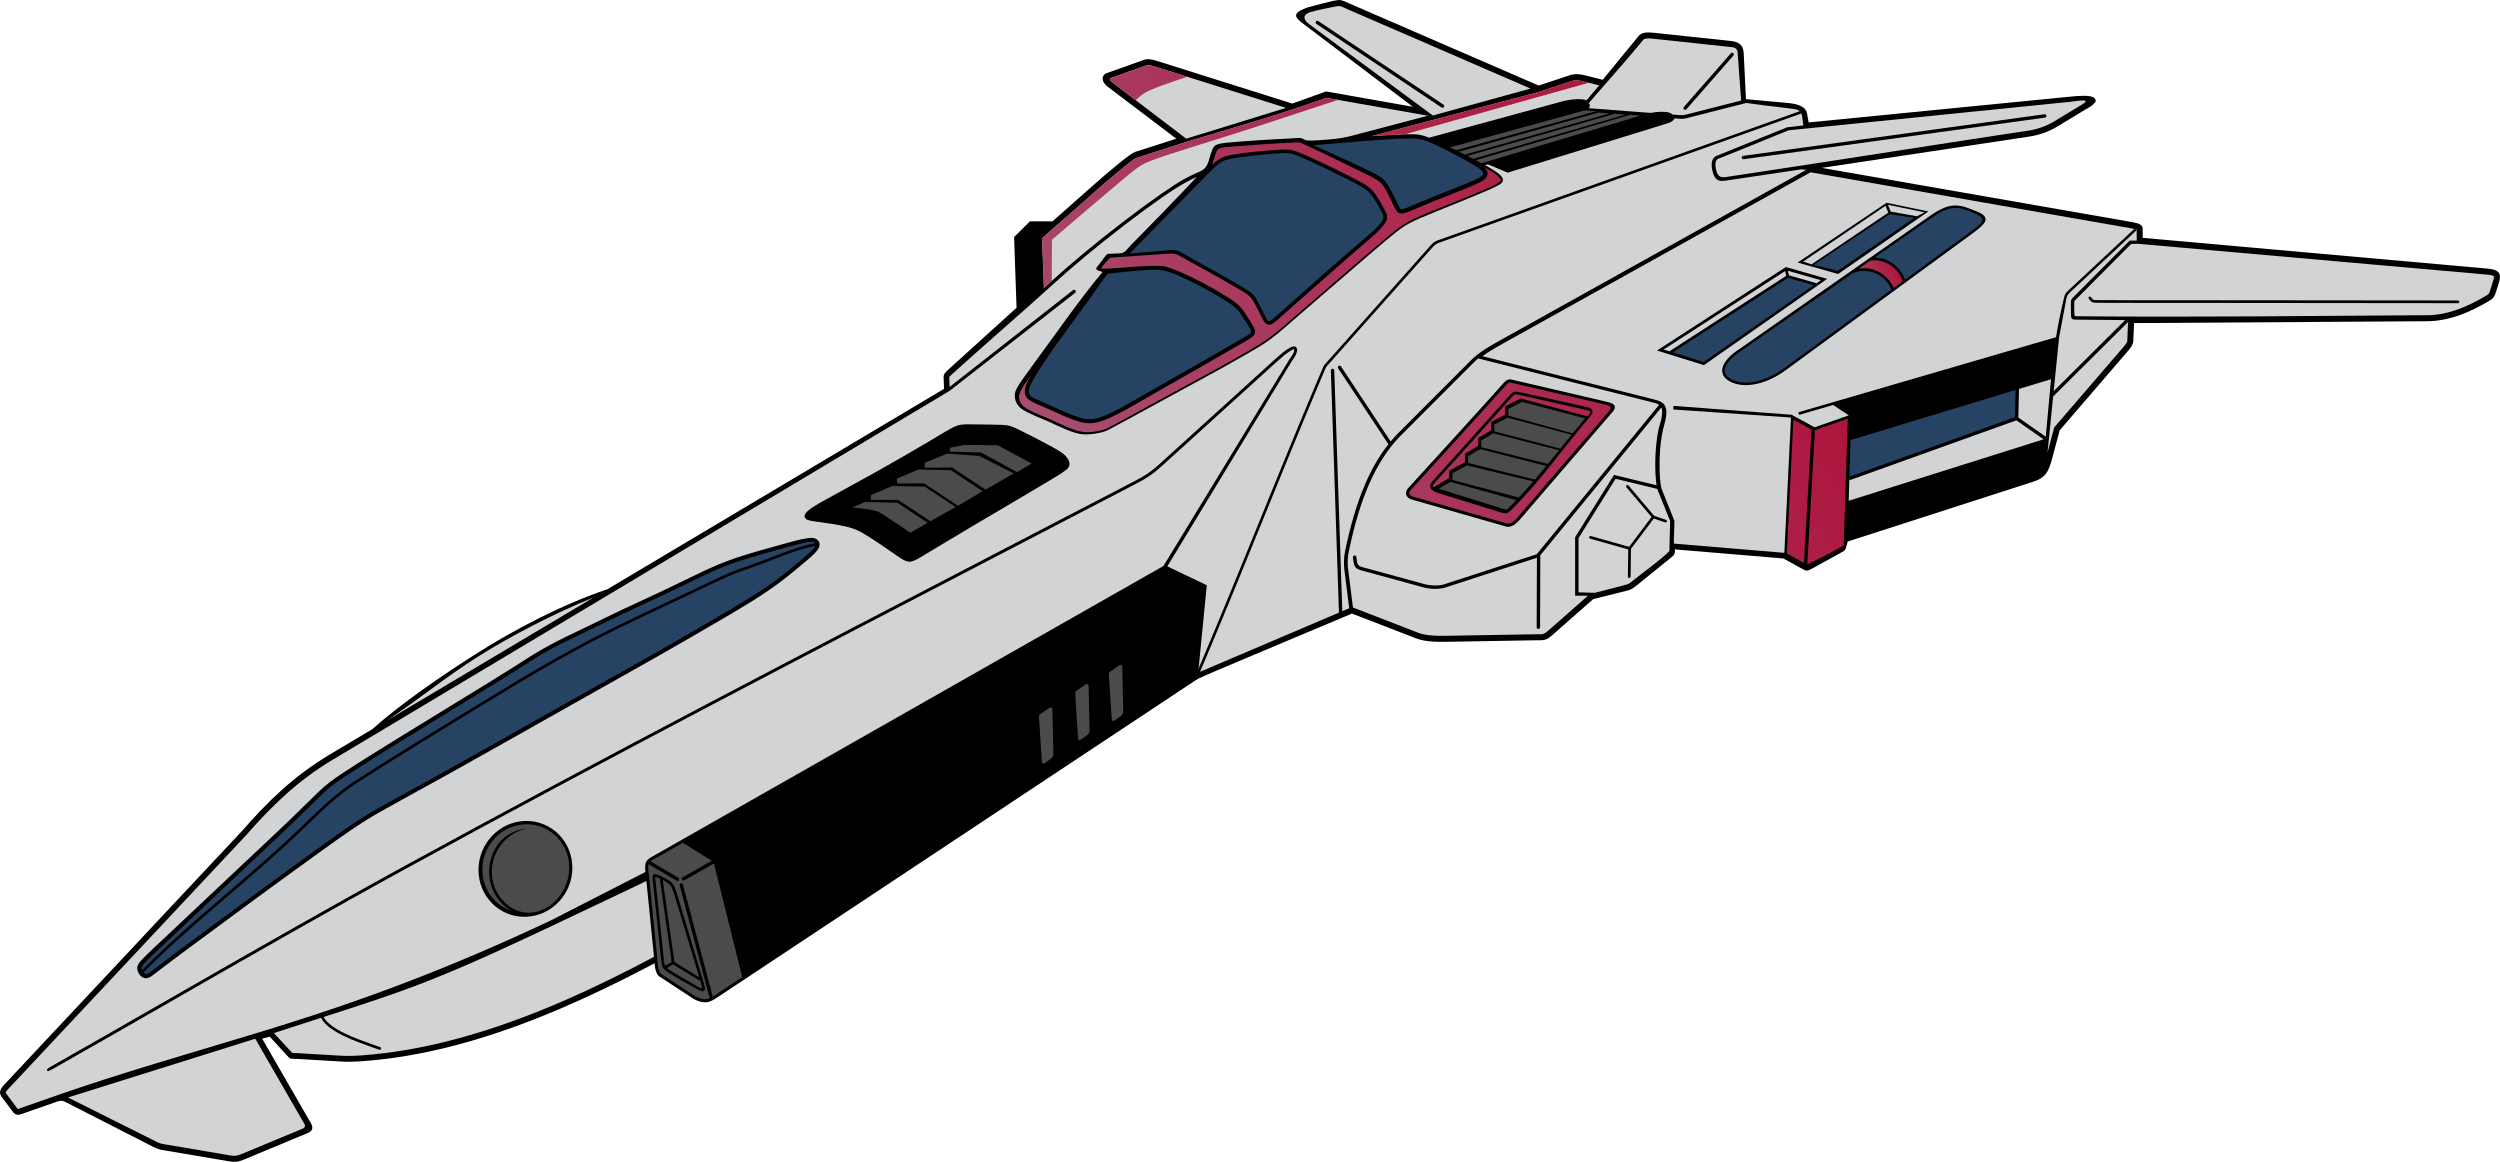 <svg xmlns="http://www.w3.org/2000/svg" xmlns:xlink="http://www.w3.org/1999/xlink" class="shipSVG" viewBox="0 0 9312.17 4327.59" shape-rendering="geometricPrecision" text-rendering="geometricPrecision" image-rendering="optimizeQuality" fill-rule="evenodd" clip-rule="evenodd"><defs><style>.id5255-5{fill:#264364}.id5255-9{fill:none}.id5255-1{fill:#e6e7e8}.id5255-7{fill:#d2d3d5}.id5255-30,.id5255-8{fill:#4b4b4d}.id5255-0{fill:#000}.id5255-28{fill:#000;fill-rule:nonzero}.id5255-19{fill:url(#id5255-2)}</style><linearGradient id="id5255-1" gradientUnits="userSpaceOnUse" x1="6633.23" y1="1238.52" x2="7085.95" y2="972.99"><stop offset="0" stop-color="rgb(155,167,195)"></stop><stop offset="1" stop-color="rgb(175,12,52)"></stop></linearGradient><linearGradient id="id5255-0" gradientUnits="userSpaceOnUse" x1="3869.75" y1="3253.87" x2="3963.74" y2="3124.27"><stop offset="0" stop-color="#f41000"></stop><stop offset=".651" stop-color="#a38400"></stop><stop offset="1" stop-color="#51f800"></stop></linearGradient><linearGradient id="id5255-2" gradientUnits="userSpaceOnUse" xlink:href="#id5255-1" x1="836.06" y1="4164.34" x2="6586.21" y2="394.37"></linearGradient><linearGradient id="id5255-3" gradientUnits="userSpaceOnUse" x1="1534.02" y1="2820.1" x2="3534.31" y2="1175.93"><stop offset="0" stop-color="#fe3b00"></stop><stop offset=".8" stop-color="#a89900"></stop><stop offset="1" stop-color="#51f800"></stop></linearGradient><linearGradient id="id5255-4" gradientUnits="userSpaceOnUse" x1="6131.01" y1="2949.29" x2="7433.11" y2="1305.74"><stop offset="0" stop-color="#fe3b00"></stop><stop offset=".4" stop-color="#a89900"></stop><stop offset="1" stop-color="#51f800"></stop></linearGradient><linearGradient id="id5255-5" gradientUnits="userSpaceOnUse" xlink:href="#id5255-0" x1="1798.2" y1="1572.31" x2="4833.45" y2="542.8"></linearGradient><linearGradient id="id5255-6" gradientUnits="userSpaceOnUse" x1="3388.22" y1="895.51" x2="3821.43" y2="582.68"><stop offset="0" stop-color="#f41000"></stop><stop offset=".478" stop-color="#a38400"></stop><stop offset="1" stop-color="#51f800"></stop></linearGradient><linearGradient id="id5255-7" gradientUnits="userSpaceOnUse" x1="6634.73" y1="3003.92" x2="7107.95" y2="1373.18"><stop offset="0" stop-color="#fe3b00"></stop><stop offset=".412" stop-color="#a89900"></stop><stop offset="1" stop-color="#51f800"></stop></linearGradient><linearGradient id="id5255-8" gradientUnits="userSpaceOnUse" x1="6508.57" y1="2056.82" x2="6916.31" y2="1956.83"><stop offset="0" stop-color="#fe3b00"></stop><stop offset=".231" stop-color="#a89900"></stop><stop offset="1" stop-color="#51f800"></stop></linearGradient><linearGradient id="id5255-9" gradientUnits="userSpaceOnUse" x1="2530.41" y1="2775.54" x2="4617.69" y2="881.66"><stop offset="0" stop-color="#fe3b00"></stop><stop offset=".671" stop-color="#a89900"></stop><stop offset="1" stop-color="#51f800"></stop></linearGradient><linearGradient id="id5255-10" gradientUnits="userSpaceOnUse" x1="4056.37" y1="667.9" x2="4283.55" y2="180.1"><stop offset="0" stop-color="#f41000"></stop><stop offset=".451" stop-color="#a38400"></stop><stop offset="1" stop-color="#51f800"></stop></linearGradient><linearGradient id="id5255-11" gradientUnits="userSpaceOnUse" x1="1872.47" y1="1328.64" x2="4326.46" y2="34.23"><stop offset="0" stop-color="#f41000"></stop><stop offset=".659" stop-color="#a38400"></stop><stop offset="1" stop-color="#51f800"></stop></linearGradient><linearGradient id="id5255-12" gradientUnits="userSpaceOnUse" x1="4543.11" y1="3594.73" x2="6849.19" y2="440.36"><stop offset="0" stop-color="#fe3b00"></stop><stop offset=".451" stop-color="#a89900"></stop><stop offset="1" stop-color="#51f800"></stop></linearGradient><linearGradient id="id5255-13" gradientUnits="userSpaceOnUse" x1="5369.58" y1="2285.04" x2="6556.4" y2="1600.81"><stop offset="0" stop-color="#fe3b00"></stop><stop offset=".149" stop-color="#a89900"></stop><stop offset="1" stop-color="#51f800"></stop></linearGradient><linearGradient id="id5255-14" gradientUnits="userSpaceOnUse" x1="4003.34" y1="3821.28" x2="5694.38" y2="546.44"><stop offset="0" stop-color="#fe3b00"></stop><stop offset=".659" stop-color="#a89900"></stop><stop offset="1" stop-color="#51f800"></stop></linearGradient><linearGradient id="id5255-15" gradientUnits="userSpaceOnUse" xlink:href="#id5255-13" x1="6500.85" y1="2553.84" x2="7470.34" y2="937.61"></linearGradient><linearGradient id="id5255-16" gradientUnits="userSpaceOnUse" x1="2100.9" y1="3538.65" x2="5726.6" y2="1535.61"><stop offset="0" stop-color="#f41000"></stop><stop offset=".6" stop-color="#a38400"></stop><stop offset="1" stop-color="#51f800"></stop></linearGradient><linearGradient id="id5255-17" gradientUnits="userSpaceOnUse" x1="4698.96" y1="2296.77" x2="6151.13" y2="712.8"><stop offset="0" stop-color="#fe3b00"></stop><stop offset=".278" stop-color="#a89900"></stop><stop offset="1" stop-color="#51f800"></stop></linearGradient><linearGradient id="id5255-18" gradientUnits="userSpaceOnUse" xlink:href="#id5255-0" x1="3478.57" y1="3559.57" x2="4013.25" y2="2789.13"></linearGradient><linearGradient id="id5255-19" gradientUnits="userSpaceOnUse" x1="5021.35" y1="3012.22" x2="5010.62" y2="1935.66"><stop offset="0" stop-color="#f41000"></stop><stop offset=".38" stop-color="#a38400"></stop><stop offset="1" stop-color="#51f800"></stop></linearGradient></defs><g id="CENTER_CANNON"></g><g id="HullBody"><path class="id5255-0" d="M4118.62 273.72l141.57-50.47c17.59-6.27 35.77-.59 56.41 5.9l497.17 156.66 125.76-45.24 323.32 57.19-412.73-312.59c-35.83-27.14-28.2-39.86 20.76-57.64 24.31-5.66 96.93-27.54 117.94-27.54 12.02 0 31.45 10.38 40.19 14.17l702.27 304.46 116.44-38.52c18.73-6.19 37.14-4.42 57.63.75l64.58 16.3L6103.4 134.3c12.21-14.89 34.08-14.68 57.91-12.14l287.11 30.63c31.06 3.31 45.27 16.86 46.65 45.4l8.46 171.26 150.05 13.54c34.98 3.15 71.99 9.88 77.52 40.15l6 32.85 972.83-95.87c66.92-6.59 91.85-3.53 96.25 12.95 1.5 5.63-4.88 12.96-15.65 21.23l-128.71 77.76c-29.24 18.21-68.87 31.55-102.66 36.64l-773.41 116.66 1156.01 201.91c22.57 3.94 39.2 9.5 39.35 23.61l.37 35.12 1292.35 115.28c34.8 4.19 44.05 19.79 35.22 48.25l-13.74 44.26c-5.62 14.12-10.33 19.12-23.4 26.88-65.27 38.78-144.54 75.3-230.15 75.84L7949 1203.47l-2.74 66.52c-.56 13.61-10.09 25.91-18.98 36.24l-255.22 296.61-28.05 105.12c-13.76 51.57-26.84 72.16-67.92 85.41l-693.45 223.69-4.96 17.25c-4.46 15.53-3.13 14.74-17.21 22.52l-109.38 60.4c-22.09 12.19-22.84 10.09-45.28-2.3l-62.87-34.72-404.66-33.87c2.27 16.45-1.91 20.85-12.96 29.79l-122.49 99.07c-12.32 9.97-23.48 20.18-38.97 24.04l-129.39 32.33-140.88 123.98c-36.7 32.62-33.11 28.97-82.89 29.53l-302.49 5.21c-41.65.71-95.35 2.38-133.31-12.32l-238.93-92.5c-165.84 70.09-340.81 142.65-510.44 214.92-50.14 21.36-99.09 44.85-148.11 65.57l-1712.44 896.42c-443.74 255.28-882.55 459.39-1315.15 490.36-29.38 2.1-53.11 2.87-82.38 1.13l-160.54-9.55c-28.67-1.71-23.07 3.45-41.98-17.21l-60.1-65.64-28.26 7.51 181.54 314.89c11.96 20.74 1.75 30.82-11.93 36.51l-240.99 100.3c-15.41 6.41-31.12 8.62-49.19 5.55l-238.5-40.43c-23.41-3.97-27.84-4.21-49-15.02l-321.94-164.65c-13.49-6.95-20.08-7.74-34.18-2.8l-135.04 47.32c-12.06 4.22-22.17.42-28.48-8.02l-40.85-54.61c-8.97-12.01-14.64-23.98 6.94-47.01l886.15-945.4c91.38-104.61 189.36-203.18 329.11-286.36l157.46-93.73c101.82-92.28 267.54-205.26 383.8-278.94 150.74-95.54 321.82-184.4 491.2-241.9l1253.67-746.24-1.56-43.07c-.43-12.18 8.26-20.24 14.53-25.93l257.15-233.04-9.06-263.47 59.04-58.59 83.79.25c43.54-36.61 271.75-247.26 308.49-259.01l152.85-48.91-254.72-192.94c-17.89-13.56-29.83-35.26-8.24-50.02z"></path><path class="id5255-7" d="M7032.27 762.8l10.2 25.44 97.85 17.41 28.15-14.8zM6663.58 1025.58l102.39 29.25-.13.47 16.55-11.56-122.84-35.1zM7033.68 792.07l-10.29-25.64-306.72 207.84 30.85 10.43zM6218.39 1308.55l435.14-281.21-4.23-17.8-452.34 292.32zM1441.42 2683.52c132.23-87.93 213.69-158.29 336.77-236.3 122.22-77.46 286.02-162.67 432.57-221.64l-769.34 457.94zM5020.09 34.72c-6.43-2.79-24.76-12.17-31.27-12.32-10.73 0-93.29 18.03-107.3 22.43-27.45 8.62-30.81 26.21-4.39 45.72l459.83 339.67 363.89-100.36L5020.1 34.71zM9041.61 1174.11c78.3-.5 152.67-33.37 218.85-72.7 8.43-5.01 10.2-6.46 13.71-15.13l13.47-43.4c.71-2.3 3.12-11.4 1.77-13.76-1.7-3.02-15.35-5.25-17.59-5.54l-1310.1-115.59-23.67.94-205.8 206.69c-5.94 5.96-5.93 7.15-5.9 14.47.01 5.3-.09 37.11.5 38.85 0 9.05 1.91 9.06 10.65 9.09 434.33 3.89 868.57-1.14 1304.11-3.92z"></path><path class="id5255-7" d="M7626.65 1686.07l25.07-93.95 258.56-300.5c4.4-5.11 13.29-15.55 13.58-22.55l2.87-69.61-279 277.3-21.09 209.31zm289.28-493.77l-178.46-1.6c-19.17-.05-23.36-.09-23.36-21.76-.16-12.93-.42-25.87-.44-38.8-.04-11.88-.05-13.8 9.58-23.47l209.51-210.41 26.41-.01-.43-41.56c-1.29-.61-2.94-1.19-4.75-1.74l4.35 4.63-245.91 229.68c-12.19 11.5-12.69 13.63-15.64 26.05l-26.86 143.04-20.2 200.53 266.2-264.57z"></path><path class="id5255-7" d="M6234.8 2024.81l411.63 34.46 24.76-504.02-438.44-29.94.67-13.49 439.98 33.07 85.82 46.81 127.44-44.59-58.34-38.61-126.99 37.02-2.82-9.74 959.81-279.77c7.73-46.71 17.25-94.44 29.27-144.08 3.68-15.56 4.31-18.22 19.32-32.39l242.99-226.93c-3.64-.82-7.01-1.44-8.82-1.75L6744.06 641.78l-1146.13 638.07c-19.59 10.91-38.89 21.81-56.85 33.6-6.54 4.3-12.93 8.73-19.12 13.33l634.53 159.94c11.21 2.82 20.67 5.29 28.42 9.15 8.51 4.23 14.77 10 18.54 19.2 3.57 8.68 4.43 19.01 3.22 31.14-1.16 11.6-4.2 24.89-8.55 40.03-10.04 34.92-14.91 80.09-16.21 122.07-1.64 52.83 2.24 100.27 8.46 115.75l46.14 114.69.45 2.51-2.18 83.57zm244.49-724.87c-66.45 42.47-88.37 95.09-32.81 122.41 55.56 27.32 136.52 6.66 204.25-42.93l699.28-511.96c31.74-23.24 46.58-38.82 46.01-50.77-.91-19.35-28.81-27.13-52.85-37.09-56.87-23.57-89.43-17.53-143.34 16.92l-720.54 503.41zm174.93-304.61l151.73 43.36c-152.62 106.54-306.45 214.85-459.07 321.38-58.21-18.23-116.48-36.34-174.73-54.48 159.5-103.1 320.29-207.88 479.86-310.88l2.21.63zm375.15-239.52l153.8 31.67c-112.15 77.71-224.42 155.27-336.45 233.14-50.28-14.33-100.63-28.48-150.95-42.71 110.52-74.17 220.98-148.4 331.53-222.53l2.08.42z"></path><path class="id5255-7" d="M5940.86 2208.06l117.54-30.55c11-2.74 21.74-12.79 30.32-19.72 34.79-28.15 101.63-75.5 129.44-105.26l2.91-111.77-45.65-113.49c-.68-1.69-1.33-3.71-1.96-6.02l-155.54-37.71-138.05 220.9v201.97l60.99 1.66z"></path><path class="id5255-7" d="M5039.53 2262.82l243.44 94.25c34.83 13.49 87.56 11.46 124.83 10.82l302.49-5.21c43.4-.75 36.08 4.56 68.47-23.94l135.91-119.6h-47.53v-216.51l.97-3.36 143.88-230.22 158.64 38.46c-3.82-23.69-5.81-61.06-4.57-101.06 1.34-42.99 6.34-89.29 16.66-125.2 4.19-14.57 7.09-27.15 8.15-37.79 1.01-10.11.39-18.45-2.32-25.08l-.25-.6-450.81 550.4-.95 268.28a6.349 6.349 0 0 1-6.39 6.29c-3.49-.02-6.31-2.89-6.29-6.39l.92-258.76-346.54 112.53-.72.17c-13.51 2.72-27.03 3.58-40.3 2.9-14.3-.73-28.34-3.22-41.81-7.05l-223.78-61.31c-26.95-7.64-28.13-17.19-31.44-43.97l-.6-4.76c-.42-3.48 2.06-6.66 5.54-7.08 3.48-.42 6.66 2.06 7.08 5.54l.6 4.76c2.55 20.61 3.46 27.96 22.24 33.28l223.78 61.31c12.63 3.59 25.74 5.93 39.02 6.6 12.12.62 24.43-.13 36.67-2.56l349.57-113.51 455.81-556.5a35.37 35.37 0 0 0-3.84-2.21c-6.6-3.29-15.4-5.58-25.84-8.2l-644.08-162.34c-6.06 5.04-11.89 10.29-17.42 15.83l-268.43 268.78c-52.39 52.45-92.35 117.5-123.71 191.02-31.47 73.8-54.29 156.18-72.3 242.99a202.141 202.141 0 0 0-4.16 35.8c-.28 11.08.39 21.45 1.56 30.85l17.84 142.37zm590.76-849l357.58 83.53c20.2 4.72 37.53 12.93 19.63 36.04l-341.48 396.59c-13.5 15.68-32.99 37.96-57.95 30.81l-348.43-99.85c-19.9-5.7-31.45-23.98-12.98-44.27 117.99-129.51 236.55-258.58 353.33-389.14 8.49-9.5 17.66-16.65 30.3-13.7zM7555.81 486.53c31.2-4.7 67.33-16.8 94.42-33.66l103.08-62.27c43.47-26.26-15.91-13.91-43.21-11.22L6662.14 485.44c-86.96 35.22-173.79 71.11-261.07 105.5-7.37 2.9-10.28 9.88-11.04 17.49-.89 8.87.95 18.64 2.49 25.1 7.36 30.78 23.3 28.16 46.31 24.37l8.81-1.41c359.97-53.77 724.71-112.11 1108.18-169.95zM6485.5 374.5l-12.81-175.2c-.92-18.62-8.63-22.3-26.65-24.22l-287.11-30.63c-8.46-.9-31.87-3.67-38.2 4.07-69.27 84.52-135.07 156.58-202.8 235.93 5.22 5.58 5.84 12.49-.48 18.52l231.73 17.61c18.03-3.65 36.27-4.87 54.97-3.56 11.56.81 20.72 4.62 25.74 9.69l16.29 1.24c21.98 1.66 23.94 1.56 45.3-3.9l194.02-49.55zM253.2 4087.94l325.47 162.89c17.44 8.91 23.41 9.63 42.54 12.88l238.49 40.43c13.12 2.22 24.62.94 36.84-4.15l229.59-95.55c17.48-7.28 7.9-17.38-1.28-33.32l-174.08-301.98-697.59 218.8zM5909.48 373.83l47.14-55.78-58.13-14.68c-14.93-3.77-30.17-6.14-45.11-1.2l-124.55 41.2-620.02 163.88c81.65-5.75 156.15-9.61 178.11-5.31 10 1.96 20.34 4.65 36.42 10.95l490.26-133.67c25-6.81 52.56-11.23 78.54-9.42 6.54.46 12.4 1.9 17.34 4.02z"></path><path class="id5255-7" d="M3542.99 1396.84c-1.38 1.25-7.27 6.45-7.19 8.52l1.3 36 459.96-360.73c2.76-2.15 6.75-1.66 8.9 1.09 2.15 2.75 1.66 6.75-1.09 8.9l-467.26 364.91L1240.3 2829.3c-128.27 76.35-226.2 170.23-323.7 281.85l-.53.58-886.14 945.4c-1.99 2.12-8.59 9.56-8.89 12.7.31 1.34 2.73 4.48 3.54 5.57l40.85 54.61c.15.19.49.64.72.75.54.13 1.92-.29 2.4-.46l135.04-47.32c251.14-88.06 507.58-160.21 764.9-238.64 393.83-120.03 711.58-241.01 1084.13-416.25L4199.03 2329.1l604.09-990.88c7.07-9.96 22.27-31.41 16.44-37.21-.98-.97-6.09 1.37-15.72 7.51-11.05 7.04-26.16 19.03-45.55 36.63l-430.19 390.26c-41.99 38.07-63.55 49.3-112.89 74.99l-1.45.76c-153.89 80.13-307.11 159.75-459.74 239.06-750.36 389.91-1486.84 772.62-2221.78 1174.43-299.8 163.91-596.95 334.38-894.77 505.22-147.9 84.83-295.95 169.78-447.64 255.76-15.74 8.93-21.8-.49-5.69-9.61 147.83-83.8 297.91-169.9 447.78-255.86 297.25-170.52 593.82-340.66 894.99-505.31 736.13-402.46 1472.1-784.9 2221.95-1174.55 152.63-79.31 305.85-158.94 459.73-239.06l1.46-.76c48.53-25.27 69.74-36.32 110.54-73.32l430.18-390.26c19.92-18.05 35.54-30.43 47.08-37.78 14.74-9.4 24.56-11.01 29.58-6.02 6.47 6.44 4.55 16.66-.02 26.76-4.28 9.46-10.9 18.81-15.15 24.8l-602.99 993.83-1.84 1.66c-735.15 419.9-1376.86 744.38-2147.45 1106.83-160.57 75.53-312.06 146.79-468.11 208.09-124.38 48.85-252.41 90.2-386.53 133.16 25.97 47.15 119.62 80.18 191.32 105.46l19.62 6.94c2.64.94 4.02 3.86 3.08 6.5-.94 2.64-3.86 4.02-6.5 3.08l-19.58-6.94c-74.06-26.11-170.96-60.29-197.74-111.91l-6.03 1.93c-55.32 17.71-111.7 35.77-169.36 54.81l59.93 64.66c2.26 2.46 5.88 6.84 8.76 9.51 5.47.46 12.72.15 18.03.46l160.54 9.55c26.93 1.6 52.57.81 79.45-1.12 456.95-32.72 914.38-262.39 1305.57-487.43l.78-.43 1713.27-896.84.85-.36c206.94-87.46 413.2-176.55 620.06-264.2l-30.06-901.46c-.11-3.68 2.64-6.78 6.14-6.92 3.5-.14 6.43 2.72 6.54 6.4l29.9 896.68 25.7-10.87-17.91-142.94c-1.22-9.8-1.92-20.74-1.61-32.68.3-11.89 1.62-24.67 4.4-38.08 18.17-87.54 41.22-170.7 73.06-245.37 23.88-56 52.71-107.23 88.12-151.93l-.02-.02-187.27-282.92c-1.93-2.92-1.13-6.87 1.79-8.8 2.92-1.93 6.87-1.13 8.8 1.79l185.09 279.63c9.49-11.38 19.44-22.3 29.87-32.75l268.44-268.77c15.3-15.32 32.67-28.55 51.21-40.73 18.43-12.1 37.9-23.11 57.65-34.1l1141.05-635.42-18.67-1.81-261.49 39.05-8.62 1.37c-29.87 4.91-50.57 8.32-60.68-33.97-1.76-7.39-3.85-18.63-2.78-29.27 1.2-11.92 6.17-23.01 19.05-28.08l20.33-8.01 241.29-97.72 60.7-6.98-4.76-33.87c-3.45-24.58-19.3-26.39-44.21-29.15-54.37-6.02-108.69-13.08-164.32-20.51l-211.5 53.95c-20.69 5.28-20.69 5.94-41.74 4.34l-13.36-1.02c-2.57 6.97-10.64 13.74-25.68 18.39l-595.78 183.86-73.68-31.02-10.49 3.11c7.19 3.98 13.85 7.78 19.78 11.31 44.13 26.27 48.17 37.95 46.15 46.93-2.02 8.98-10.11 15.27-55.13 34.92-45.02 19.64-126.98 52.65-183 75.34-56.02 22.67-86.11 35.03-110.03 47.94-23.91 12.91-41.65 26.38-70.95 50.63-29.31 24.25-70.17 59.28-131.7 112.16-61.53 52.88-143.71 123.61-199.51 172.11-55.8 48.5-85.21 74.78-114.29 96.22-29.08 21.44-57.82 38.06-87.91 55.24-30.09 17.17-61.52 34.91-92.96 52.65-139.22 75.89-278.44 151.79-351.3 191.54-72.87 39.74-79.37 43.33-94.19 47.26-14.82 3.93-37.95 8.2-58.05 8.65-20.1.45-37.17-2.92-60.85-11.68-23.69-8.76-54-22.91-84.32-37.05-28.07-11.67-56.14-23.35-75.56-33.12-19.43-9.76-30.2-17.63-37.61-28.4-7.41-10.78-11.45-24.48-10.44-38.51 1.01-14.03 7.07-28.41 62.48-103.17 78.74-106.25 181.59-255.4 264.32-352.79l-17.45-6.06c-11.89-7.32-4.3-10.57 4.16-21.8l25.53-33.91c5.91-7.21 6.4-5.82 15.86-6.25l35.69-1.66c20.78-.96 25.86-14.28 40.61-29.39 24.27-24.83 71.21-72.21 120.61-123.18 47.33-48.85 96.93-100.98 126.08-132.12-10.62 4.78-24.19 10.98-43.86 21.99-20.65 11.55-47.88 28.34-85.16 54.14-37.95 26.25-86.45 61.95-137.22 100.86-49.39 37.86-100.74 78.6-146.35 116.47-46.45 38.55-87.19 74.3-125.08 108.64-125.23 113.48-248.43 218.95-377.26 335.7zM532.48 3570.5c29.38-30.03 60.6-58.21 91.14-87.04 97.35-91.91 194.86-183.66 292.45-275.33 54.68-51.37 109.68-102.42 163.73-154.47 35.61-34.29 70.65-69.17 106.18-103.54 27.67-26.78 54.91-47.14 86.99-68.25 71.1-46.78 143.61-91.33 215.99-136.09 82.15-50.79 164.56-101.15 246.95-151.55 57.63-35.26 115.35-70.39 172.41-106.59 43.14-27.37 85.85-55.48 130.67-80.09 48.09-26.39 97.88-49.51 147.31-73.25 45.2-21.71 90.15-43.95 135.5-65.38 51.84-24.5 104.05-48.2 155.87-72.75 46.3-21.94 92.19-44.73 138.48-66.69 41.92-19.88 84.32-37.74 128.38-52.4 56.05-18.64 113.08-34.28 170.07-49.76 30.63-8.32 62.3-18.37 93.75-22.73 13.92-1.93 31.06-2.55 40.18 10.38 9.03 12.83 2.56 26.89-6.28 37.57-14.55 17.58-34.87 33.2-52.29 48-37.68 31.99-76.16 63.02-116.65 91.4-56.63 39.71-116.42 74.75-176 109.79-81.29 47.8-162.97 94.92-244.96 141.52-103.14 58.62-206.73 116.43-310.09 174.67-154.3 86.93-308.33 174.33-463.02 260.56-87.05 48.54-174.88 95.67-261.71 144.63-78.44 44.24-151.32 96.96-224.3 149.49-164.44 118.37-327.65 238.42-490.28 359.26-37.6 27.94-75.17 55.93-112.4 84.37-9.15 6.99-17.98 14.56-27.65 20.86-10.52 6.86-22.06 9.53-33.28 2.38-7.53-4.81-13.81-13.67-16.65-22.09-3.08-9.14-2.06-17.84 2.55-26.26 4.22-7.69 10.86-14.4 16.96-20.63zm1424.63-512.55c96.55-2.17 174.81 76 174.81 174.59s-78.26 180.26-174.81 182.43c-96.55 2.16-174.81-76-174.81-174.59 0-98.58 78.26-180.26 174.81-182.43zm1129.26-1202.89c60.32-33.56 121.18-66.11 181.41-99.86 63.56-35.61 126.65-72.14 189.41-109.15 28.97-17.07 58.42-35.65 87.99-51.53 13.97-7.51 24.04-11.75 39.8-13.09 18.84-1.59 39.55-.65 58.5-.42 29.29.36 58.76.42 88.02 1.52 27.25 1.03 37.78 5.51 62.77 17.54 39.41 18.97 78.93 39.64 117.33 60.6 17.77 9.7 44.07 23.33 58.09 38.17 8.28 8.76 15.39 20.91 13.72 33.42-1.22 9.07-7.87 14.7-14.76 19.93-17.29 13.15-38.51 25.32-57.11 36.56-88.9 53.7-178.94 105.8-268.35 158.69-65.17 38.55-130.08 77.48-194.96 116.51-15.31 9.21-45.63 30.69-64.31 28.3-16.46-2.1-41.37-21.24-54.9-30.56-33.27-22.92-66.87-46.25-101.2-67.53-27.53-17.07-46.06-25.91-77.68-33.03-34.83-7.83-71.2-12.64-106.56-17.79-9.98-1.45-36.08-3.55-43.1-11.64-9.42-10.87 2.01-23.22 10.34-30.15 20.4-16.96 52.39-33.61 75.56-46.5z"></path><path class="id5255-7" d="M4428.13 525.66l-193.83 62.03c-11.77 4.35-44.54 31.59-54.94 40.05-32.96 26.82-65.17 54.82-97.1 82.85-30.3 26.6-60.39 53.44-90.47 80.3-37.6 33.57-74.37 63-110.26 97.37l6.91 184.75c7.64-7.02 15.4-14.1 23.31-21.27 38.02-34.45 78.9-70.32 125.48-108.99 46.05-38.23 97.51-79.08 146.74-116.81 50.78-38.91 99.46-74.73 137.72-101.21 37.82-26.18 65.18-44.24 85.99-55.89 20.88-11.68 35.19-18.13 46.35-23.13 22.32-9.96 35.99-13.96 45.76-39.35 4.49-11.67 5.97-21.56 10.56-34.23 10.74-29.62 9.7-35.54 61.85-40.77 52.15-5.23 174.91-13.1 226.11-15.1 18.28-.71 36.06-3.43 45.73-2.03 20.72 3.01 4.15 12.59 62.61 8.42 35.87-2.56 79.61-4.07 128.26-16.89L5318.66 431l-378.54-66.54c-170.42 61.31-336.59 108.63-511.84 161.19l-.05-.04-.12.04zM4145.6 308.89l272.86 207.62 371.76-114.62-480.35-151.36c-11.45-3.61-30.18-10.44-42.16-6.17l-124.58 44.41c-11.92 4.25-13.09 8.34 2.47 20.13zM7620.15 1626.69l19.68-214.2-119.24 36.19-2.56 106.68zM6888.59 1782.28l-2.48 83.02 725.75-228.93-101.2-70.69-619.93 222.57z"></path><path class="id5255-5" d="M6892.88 1639.22l-4.08 136.26 616.57-221.37 2.44-101.55zM7038.85 797.92l-282.38 188.55 88.64 22.72 285.17-197.72zM6660.13 1035.17l-429.1 277.31 115.22 35.93 409.35-285.96zM7095.96 1041.88l248.72-182.1c55.21-40.42 51.25-48.48-4.9-71.74-55.41-22.97-84.99-15.65-134.52 16.01l-222.5 155.44c33.13.32 63.12 14.28 84.88 36.67 12.44 12.8 22.19 28.36 28.32 45.72zM6484.48 1307.62c-34.33 21.94-95.54 75.8-33.72 106.21 61.33 30.16 144.18-5.14 194.64-42.09l400.02-292.87c-5.65-13.63-13.77-25.91-23.79-36.23-20.15-20.74-48.01-33.57-78.76-33.57-6.9 0-13.74.65-20.41 1.93-6.75 1.3-13.37 3.23-19.74 5.76l-418.24 290.84zM2371.22 2307.76c-110.33 52.14-204.61 101.57-297.06 153.72-92.22 52.03-183.26 107.15-286.9 170.55l-24.82 15.18c-67.76 41.44-147.47 90.2-222.05 136.31-45.49 28.12-90.29 56.01-129.61 80.79-34.38 21.66-64.15 40.67-85.89 54.98-67.48 44.39-124.08 99.09-181.82 154.9l-17.18 16.59c-87.85 84.6-181.36 164.75-274.16 244.28-110.19 94.44-219.39 188.05-316.73 287.08 1.32 1.47 2.74 2.74 4.21 3.67 4.49 2.87 9.32 2.53 16.73-2.3 7.41-4.82 17.4-14.14 139.28-104.69 121.87-90.55 355.62-262.33 490.47-359.39 134.84-97.06 170.77-119.41 225.73-150.39 54.95-30.98 128.95-70.62 261.77-144.67 132.81-74.04 324.47-182.5 462.96-260.53 138.49-78.03 223.82-125.64 310.04-174.64 86.23-49 173.35-99.41 244.76-141.41 71.4-41.98 127.09-75.56 174.98-109.13 47.89-33.57 87.96-67.14 115.53-90.54 27.56-23.41 42.6-36.66 50.41-46.09 2.84-3.43 4.72-6.36 5.83-8.89-54.6 10.84-108.7 31.88-161.83 52.54-28.25 10.98-56.24 21.87-84.18 31.16-25.62 8.53-47.09 16.63-67.22 25-20.1 8.35-38.73 16.94-58.85 26.49l-147.16 69.77-147.22 69.67zM3901.22 1331.28c-48.39 72.16-60.07 94.39-65.68 110.11-5.61 15.72-5.16 24.93 2.59 32.67 7.74 7.75 22.79 14.03 51.98 26.49 29.19 12.46 77.91 35.81 107.66 46.93 29.75 11.11 45.92 14.7 64.44 14.03 18.52-.67 39.41-5.61 78.81-24.92 39.41-19.31 97.34-53 158.65-88.13 61.29-35.14 125.97-71.75 184.2-105.09 58.23-33.34 110.03-63.43 139.22-80.37 11.21-6.51 16.06-9.34 21.88-12.71 23.04-13.37 16.63-18.06.62-43.73-7.07-11.34-12.21-19.59-21.88-34.3-9.67-14.7-18.66-27.5-62.07-54.78-43.42-27.28-121.27-69.04-171.46-90.82-50.19-21.78-72.71-23.59-112.26-21.42-39.55 2.16-96.12 8.28-152.7 14.41-85.11 122.09-175.61 239.47-224 311.63z"></path><path class="id5255-5" d="M4207.72 944.41c39.69-3.44 79.39-6.87 107.9-9.34 78.69-6.81 55.85-9.52 126.81 29.62 46.81 25.82 132.05 72.83 177.59 99.82 45.53 26.99 51.37 33.95 62.04 53.37 10.67 19.42 26.16 51.3 34.47 67.47 8.31 16.17 9.43 16.62 44.91-14.59 35.48-31.22 105.32-94.09 170.32-151.35 65-57.26 125.18-108.9 185.36-160.55 13.47-13.92 26.95-27.84 32.78-38.17 5.84-10.33 4.04-17.07-4.15-33.13-8.2-16.05-22.79-41.43-34.8-58.27-12.01-16.84-21.44-25.15-69.83-50.41-48.39-25.26-135.74-67.47-184.02-88.81-48.27-21.33-57.48-21.78-99.13-18.64-41.65 3.14-115.76 9.88-158.42 16.95-42.66 7.07-53.89 14.49-80.95 40.3-27.06 25.82-69.94 70.06-124.39 125.75-54.45 55.68-120.47 122.83-186.48 189.96zM4892.06 540.92c79.38 35.7 158.76 71.4 204.34 93.69 45.58 22.29 57.38 31.16 69.56 48.79s24.75 44.01 33 61.47c8.26 17.46 12.18 25.99 15.55 30.77 3.37 4.77 6.18 5.78 25.27-1.63s54.45-23.24 103.68-43.08c49.23-19.84 112.32-43.7 146.11-58.94 33.79-15.24 38.28-21.86 34.29-29.94-3.98-8.08-16.45-17.63-51.17-37.36-34.71-19.73-91.69-49.66-128.94-66.97-37.25-17.32-54.75-22.03-96.32-21.98-41.56.05-107.18 4.87-170.42 9.87-63.23 4.99-124.09 10.16-184.94 15.32zM2069.19 2452.66c92.86-52.38 187.37-101.94 297.69-154.08l147.22-69.67 147.16-69.77c20.34-9.65 39.14-18.31 59.29-26.69 20.11-8.37 41.76-16.53 67.93-25.23 27.41-9.12 55.43-20.02 83.7-31 54.07-21.03 109.14-42.44 165.12-53.35-2.86-3.9-9.07-6.18-25.5-3.9-16.62 2.3-43.68 9.26-91.84 22.34-48.17 13.08-117.44 32.28-169.25 49.51-51.82 17.23-86.17 32.5-126.65 51.71-40.48 19.2-87.07 42.32-138.49 66.69-51.42 24.36-107.67 49.96-155.89 72.75-48.23 22.79-88.42 42.77-135.4 65.34-46.99 22.57-100.76 47.72-146.57 72.87-45.81 25.15-83.64 50.3-129.84 79.6-46.2 29.3-100.77 62.76-172.62 106.71-71.86 43.96-161.01 98.41-246.89 151.51-85.89 53.11-168.53 104.87-215.62 135.85-47.1 30.99-58.67 41.21-84.77 66.47-26.1 25.26-66.74 65.56-106.21 103.57-39.47 38.01-77.75 73.71-163.87 154.6-86.11 80.9-220.06 206.98-292.42 275.3-72.36 68.32-83.13 78.87-90.71 86.61-7.58 7.75-11.96 12.69-14.49 17.3-2.53 4.6-3.2 8.86-1.46 14.03.18.53.39 1.06.61 1.61 97.24-98.73 205.99-191.94 315.71-285.99 92.68-79.43 186.08-159.48 273.72-243.88l17.18-16.59c58.05-56.1 114.95-111.09 183.28-156.05 22.24-14.63 52.01-33.66 86.06-55.1 38.74-24.41 83.64-52.36 129.69-80.83 77.89-48.16 155.83-95.83 222.08-136.35l24.83-15.18c103.27-63.17 194.13-118.19 287.22-170.7z"></path><path class="id5255-8" d="M1958.48 3070.55c89.31-2 161.7 70.3 161.7 161.5 0 128.38-143.5 225.87-242.11 127.48-27.56-27.51-44.93-65.71-45.88-108.4l-.02-3.75c0-39.21 13.89-75.85 37.24-104.47 23.33-28.61 56.14-49.26 93.96-56.49-52.71 3.17-90.5 36.18-101.84 50.08-24.79 30.41-39.54 69.3-39.52 110.92l.04 3.91c1.02 45.44 19.51 86.11 48.86 115.4a162.806 162.806 0 0 0 33.94 25.96c-62.95-21.18-108.09-81.39-108.09-153.4 0-91.19 72.4-166.75 161.71-168.75zM5566.32 1581.44l49.18-25.93 238.46 63.95c-13.08 16.02-26.07 32.1-39.09 48.15l-2.84 3.5-245.71-64.41v-25.26zm-207.4 238.91l43.87-25.43 245.07 68.15c-8.56 8.87-17.38 17.47-25.91 26.35-8.42 8.78-8.82 10.43-20.95 6.66l-242.08-75.74zm51.15-57.81l54.2-29.19 247.02 59.81c-17.62 20.43-35.56 40.52-53.96 59.98l-247.26-65.34v-25.26zm58.44-63.33l44.99-26.53 246.08 62.95c-14.02 17.06-28.18 34.07-42.56 50.87l-248.51-62.03v-25.26zm49.14-58.65l44.99-26.53 244.64 62.95c-13.72 16.94-27.52 34-41.45 51.02l-248.19-62.17v-25.26zm100.71-117.39l50.36-26.27 236 61.62-1.33 1.56c-15.26 17.84-30.25 35.92-45.13 54.1l-239.9-65.75v-25.26zM3174.43 1890.21l47.48-20.24 120.59 2.7 112.91 74.76a8162.28 8162.28 0 0 0-64.83 37.22c-4.11-2.92-8.18-5.89-12.34-8.75-32.82-22.61-65.65-44.86-99.61-65.75-20.16-12.4-71.07-16.36-104.19-19.95zm291.46 51.27c31.19-17.7 62.46-35.25 93.74-52.79l-114.74-75.97-120.59-2.7-80.67 34.38 1.11 17.66 100.62-.14 120.52 79.56zm102.48-57.69l14.42-8.08 77.16-46.13-118.05-78.17-120.59-2.7-80.67 34.38 1.11 17.66 100.62-.14 126 83.17zm220.16-125.16c18.01-10.55 35.97-21.2 53.87-31.96l-125.54-68.19-127.12-1.03-51.2 10.59-.56 14.3 116.58 3.08 133.97 73.2zm-242.43-17.29l-102.44.63.71-18.15 83.87-34.02 118.9 8.59 128.76 64.86-104.9 60.56-124.9-82.47zM5401.3 548.83l502.26-137.72 41.46 3.14-521.4 145.48c-7.67-3.76-15.15-7.41-22.32-10.9zM5434.43 565.06l519.93-145.64 40.44 3.08-538.39 153.48c-7.36-3.68-14.73-7.34-21.98-10.92zM5465.92 580.74l548.49-156.77 39.65 3.01-566.6 164.71c-7.07-3.63-14.28-7.3-21.54-10.96zM5497.48 596.88l574.6-169.23 38.78 2.95-592.49 177.3c-6.68-3.58-13.68-7.27-20.89-11.02z"></path><path class="id5255-9" d="M6731.89 2102.04c42.96-19.39 94.98-46.7 135.61-70.42l15.22-472.32-122.29 42.79-28.53 499.95zM6655.64 2061.8l63.82 35.15 28.35-496.81-67.72-36.94zM6885.71 1878.75l-3.34 111.87 686.83-218.57c21.99-7.09 33.15-17.46 40.56-32.1l8.48-92.27-732.52 231.07z"></path><path class="id5255-9" d="M6840.66 1502.46l55.15 38.81-2.53 84.55 747.81-226.99 12.24-133.26z"></path><path class="id5255-19" d="M5627.65 1425.23c-7.99-1.85-14.12 4.71-18.94 10.1-116.82 130.62-235.38 259.67-353.39 389.22-10.5 11.52-7.14 20.92 7.54 25.13l348.43 99.85c18.56 5.31 35.29-14.83 45.91-27.16l331.9-385.44c20.52-23.84 8.16-25.97-20.62-32.65l-340.83-79.04zm-2.27 60.36l-80.05 89.28c-66.92 74.71-132.72 148.17-199.87 221.95-7.92 8.7-9.08 14.5-5.83 18.73l58.38-34.88.59-27.58 58.44-31.47v-31.66l49.14-28.98v-29.67l48.68-28.7v-30.64l52.04-27.45v-30.85l56.74-29.6 250.25 67c5.59-6.67 9.51-11.82 10.34-15.44.75-3.23-3.24-5.77-15.1-8.51l-245.74-55.34c-21.26-4.92-22.36-3.7-35.5 11l-2.52 2.82zm-87.6 82.52l82.56-92.1c16.84-18.85 18.24-20.41 45.3-14.15l243.19 53.87c19.16 4.43 25.06 10.76 22.76 20.7-1.62 7.04-8.41 14.98-17.53 25.65-92.85 108.73-174.62 227.7-276.28 328.67l-6.45 6.6c-13.22 13.78-17.67 18.41-40.05 11.61l-205.67-63.7-6.78-2.03c-19.33-5.82-36.04-10.85-44.68-18.71-9.49-8.64-10.09-19.27 3.81-34.54 69.2-76.03 133.96-148.33 199.83-221.87z"></path><path d="M7053.85 1072.71l33.51-24.53c-5.54-17.13-14.88-32.47-27-44.94-20.15-20.74-48.01-33.57-78.76-33.57-5 0-9.96.35-14.85 1.02l-42.51 29.7c6.17-.98 12.41-1.49 18.63-1.49 33.6 0 64.03 14.02 86.04 36.67a125.314 125.314 0 0 1 24.95 37.14z" fill="url(#id5255-1)"></path><path class="id5255-19" d="M5565.43 610.05l563.33-177.38c31.36-9.87 56.9-10.32 74.91-9.06 18.7 1.31 40.01 14.48 4.94 25.3L5616.62 631.6l-51.19-21.55zM5343.74 518.62l472.72-128.88c31.72-8.64 56.91-10.32 74.91-9.06 18.7 1.31 40.38 15.81 4.94 25.29l-501.39 134.2-51.19-21.55zM5070.07 156.12c30.14-12.87 73.41-29.39 121.22-47.18l-171.21-74.22c-6.43-2.79-24.76-12.17-31.27-12.32-10.73 0-93.29 18.03-107.3 22.43-27.45 8.62-30.81 26.21-4.39 45.72l132.34 97.76c6.3-4.71 13.27-9.18 21.85-13.87l-127.85-85.36c-2.91-1.94-3.69-5.89-1.74-8.8a6.343 6.343 0 0 1 8.8-1.74l133.7 89.27c7.43-3.61 15.93-7.45 25.85-11.69zM6086.78 189.3c111.06 15.12 215.81 29.41 271.91 37.33 32.35 4.57 48.52 7.01 56.63 8.4l31.85-36.39c2.3-2.64 6.31-2.9 8.95-.6 2.64 2.3 2.9 6.31.6 8.95l-32.7 37.35c2.89 47.87 5.8 95.75 8.7 143.62l52.78-13.48-12.81-175.2c-.92-18.62-8.63-22.3-26.65-24.22l-287.11-30.63c-8.46-.9-31.87-3.67-38.2 4.07-11.4 13.91-22.7 27.47-33.94 40.8zM7617.18 438.15l-244.73 33.78c-11.87 15.98-23.74 31.96-35.6 47.94 72.36-11.11 145.32-22.24 218.96-33.35 31.2-4.7 67.33-16.8 94.42-33.66l103.08-62.27c43.47-26.26-15.91-13.91-43.21-11.22l-245.82 24.88-76.16 52.7 227.32-31.38a6.355 6.355 0 0 1 7.16 5.42 6.355 6.355 0 0 1-5.42 7.16zM9023.64 1001.7c-50.82 39.07-101.64 78.14-152.45 117.22 93.3.09 188.74.19 284.24.26 2.81 0 5.09 2.28 5.09 5.09s-2.28 5.09-5.15 5.09c-99.94-.1-199.88-.21-297.36-.31-7.45 15.5-14.9 30.99-22.35 46.5 68.62-.5 137.27-1 205.95-1.44 78.3-.5 152.67-33.37 218.85-72.7 8.43-5.01 10.2-6.46 13.71-15.13l13.47-43.4c.71-2.3 3.12-11.4 1.77-13.76-1.7-3.02-15.35-5.25-17.59-5.54l-248.19-21.9zM6646.44 2059.27l24.76-504.02-438.44-29.94.67-13.49 439.98 33.07 85.82 46.81 127.44-44.59-58.34-38.61-126.99 37.02-2.82-9.74 959.81-279.77c7.73-46.71 17.25-94.44 29.27-144.08 3.68-15.56 4.31-18.22 19.32-32.39l242.99-226.93c-3.64-.82-7.01-1.44-8.82-1.75l-43.04-7.52c-72.31 59.85-139.22 115.4-180.35 150.51-52.09 44.46-62.88 56.14-75.23 88.69-12.35 32.56-26.27 86-37.72 117.21-11.45 31.21-20.43 40.19-168.63 85.33-148.2 45.13-435.62 126.42-589.65 169.3-154.04 42.89-174.69 47.38-224.99 47.15-50.3-.23-130.23-5.17-193.78-9.88-63.55-4.72-110.7-9.21-154.94-16.17-44.23-6.96-85.55-16.39-210.62-47.37-117.11-29.02-307.67-76.94-502.91-126.06-6.17 3.72-12.23 7.51-18.14 11.4-6.54 4.3-12.93 8.73-19.12 13.33l634.53 159.94c11.21 2.82 20.67 5.29 28.42 9.15 8.51 4.23 14.77 10 18.54 19.2 3.57 8.68 4.43 19.01 3.22 31.14-1.16 11.6-4.2 24.89-8.55 40.03-10.04 34.92-14.91 80.09-16.21 122.07-1.64 52.83 2.24 100.27 8.46 115.75l46.14 114.69.45 2.51-2.18 83.57 411.63 34.46z"></path><path class="id5255-19" d="M6680.09 1563.2l-24.45 498.6 63.82 35.15 28.35-496.81zM6760.42 1602.09l-28.53 499.95c42.96-19.39 94.98-46.7 135.61-70.42l15.22-472.32-122.29 42.79z"></path><path class="id5255-19" d="M6895.81 1541.27l-2.53 84.55 747.81-226.99 12.24-133.26-812.67 236.89zM7618.23 1647.69l-732.52 231.07-3.34 111.87 686.83-218.57c21.99-7.09 33.15-17.46 40.56-32.1l8.48-92.27zM7647.73 1476.77l-21.09 209.31 25.07-93.95 258.56-300.5c4.4-5.11 13.29-15.55 13.58-22.55l2.87-69.61-279 277.3zM7715.88 1184.12c-1.3-3.22-1.76-8.02-1.76-15.18-.16-12.93-.42-25.87-.44-38.8-.04-11.88-.05-13.8 9.58-23.47l209.51-210.41 26.41-.01-.41-39.07-.43.39-245.91 229.68c-12.19 11.5-12.69 13.63-15.64 26.05l-26.86 143.04-11.78 116.92c15.06-57.14 28.62-107.88 37.55-139.01 6.74-23.47 10.86-35.81 20.17-50.12zM5925.94 1996.74c43.76-62.28 87.53-124.57 131.3-186.85a5.084 5.084 0 0 1 8.64-1.5l.73.85c36.57 6.74 73.13 13.47 109.7 20.21l-.89-2.2c-.68-1.69-1.33-3.71-1.96-6.02l-155.54-37.71-138.05 220.9v201.97l45.19 1.23c.27-66.78.56-133.55.83-200.33l-2.7-.76a5.088 5.088 0 0 1-3.52-6.27c.76-2.7 3.57-4.28 6.27-3.52zM6707.39 418.2c-7.18-10.48-20.61-12-38.96-14.03-7.66-.85-15.32-1.72-22.98-2.61L5294.11 839.6c-17.61 5.7-25.45 10.19-38.17 23.64l-426.2 450.68c-3.75 11.34-12.35 23.48-17.5 30.73l-606.59 989.8-2145.7 1112.52c-160.57 75.53-312.06 146.79-468.11 208.09-124.38 48.85-252.41 90.2-386.53 133.16 25.97 47.15 119.62 80.18 191.32 105.46l19.62 6.94c2.64.94 4.02 3.86 3.08 6.5-.94 2.64-3.86 4.02-6.5 3.08l-19.58-6.94c-74.06-26.11-170.96-60.29-197.74-111.91l-6.03 1.93c-55.32 17.71-111.7 35.77-169.36 54.81l59.93 64.66c2.26 2.46 5.88 6.84 8.76 9.51 5.47.46 12.72.15 18.03.46l160.54 9.55c26.93 1.6 52.57.81 79.45-1.12 456.95-32.72 914.38-262.39 1305.57-487.43l.78-.43 1810.33-937.99c160.18-376.78 306.47-751.52 466.33-1128.25 4.59-10.8 4.93-12.18 12.73-20.95l388.86-437.24c9.47-10.99 16.07-15.51 29.74-20.39l1303.11-465.28c14.36-5 28.73-10 43.09-15zM2136.13 2603.84c138.49-78.03 223.82-125.64 310.04-174.64 86.23-49 173.35-99.41 244.76-141.41 71.4-41.98 127.09-75.56 174.98-109.13 47.89-33.57 87.96-67.14 115.53-90.54 27.56-23.41 42.6-36.66 50.41-46.09 2.84-3.43 4.72-6.36 5.83-8.89-25.08 4.98-50.07 12.12-74.89 20.37-37.33 26.41-73.08 51.73-100.64 71.33-34.13 24.27-55.68 39.75-258.33 154.38-202.65 114.63-586.4 328.4-830.92 464.47-244.53 136.07-349.84 194.45-413.73 230.83-63.88 36.38-86.33 50.75-178.06 123.61-91.72 72.87-252.72 204.23-413.72 335.58-59.36 44.93-118.71 89.87-178.07 134.8-18.45 17.72-36.58 35.58-54.31 53.62 1.32 1.47 2.74 2.74 4.21 3.67 4.49 2.87 9.32 2.53 16.73-2.3 7.41-4.82 17.4-14.14 139.28-104.69 121.87-90.55 355.62-262.33 490.47-359.39 134.84-97.06 170.77-119.41 225.73-150.39 54.95-30.98 128.95-70.62 261.77-144.67 132.81-74.04 324.47-182.5 462.96-260.53zM1065.13 4067.49L607 4261.2c4.01.8 8.53 1.54 14.22 2.51l238.49 40.43c13.12 2.22 24.62.94 36.84-4.15l229.59-95.55c17.48-7.28 7.9-17.38-1.28-33.32l-59.74-103.63zM3905.46 847.77l-61.18-.18-45.52 45.17 8.8 255.63c22.52-21.17 45.11-42.39 68.68-64.14h-.08l-7.52-201.21 36.83-35.27zM3090.65 1862.76c-43.79 24.37-63.55 36.71-74.21 45.58-10.67 8.87-12.24 14.26-9.32 17.63 2.92 3.37 10.33 4.72 37.72 8.7 27.39 3.98 74.77 10.61 107.22 17.91 32.45 7.29 49.96 15.26 80.39 34.13 30.43 18.86 73.76 48.61 101.55 67.76 27.79 19.14 40.02 27.67 51.03 29.07 11 1.41 20.77-4.32 58.67-27.12 37.89-22.79 103.91-62.64 195.02-116.54 91.11-53.89 207.31-121.82 268.28-158.64 60.97-36.83 66.69-42.55 67.7-50.13 1.01-7.58-2.69-17.01-11.39-26.22-8.7-9.21-22.4-18.19-55.91-36.49-33.52-18.3-86.84-45.92-116.93-60.4-30.1-14.49-36.94-15.83-59.29-16.67-22.34-.85-60.18-1.18-87.8-1.52-27.62-.34-45.02-.68-57.65.39-12.63 1.06-20.49 3.54-36.38 12.07-15.89 8.53-39.8 23.13-87.68 51.36-47.89 28.24-119.74 70.12-189.58 109.24-69.84 39.13-137.64 75.5-181.43 99.87zm49.67 35.77l80.11-36.23 16.69.37-1.46-23.18 87.16-37.14 11.38.25-1.53-24.41 87.16-37.14 16.21.36.89-22.81 93.48-38.4.71-18.42 57.84-11.96 129.84 1.05 143.49 78.01c16.04-10.48 15.21-15.95.3-25.65-40.8-26.57-113.66-82.33-140.93-83.36-1.12-.04-134.32 6.35-139.33 6.77-.77.06-1.66.11-2.41.27-2.64.8-6.68 3.12-9.1 4.42-123.03 66.06-290.87 169.7-434.08 249.16-27.09 15.03-16.08 16.17 3.56 18.04zm15.65 8.43c-9.36-1.37-38.61-.94-41.65-11.31-2.8-9.58 12.68-17.32 19.22-20.94 145.8-80.9 287.42-170.41 434.15-249.2 3.24-1.75 6.81-3.87 10.32-4.93l.25-.08.26-.06c1.09-.23 2.15-.31 3.26-.4 22.78-1.93 46.91-2.4 69.83-3.5 15.88-.77 31.75-1.53 47.63-2.28 6.89-.32 15.91-1.26 22.67-1.01 30.52 1.15 115.09 65.42 144.29 84.43 6.07 3.95 10.09 7.66 12.34 11.21l54.99-2.62c3.5-.17 6.48 2.54 6.64 6.04.16 3.5-2.54 6.48-6.04 6.64l-54.83 2.61c-2.7 5.23-8.97 10.29-17.63 15.51-153.19 92.57-311.35 176.53-466.07 266.48l-1.57 69.96c-.07 3.04-2.97 5.46-6.47 5.39-3.5-.06-6.29-2.58-6.22-5.61l1.59-70.92c-5.18-3.59-10.24-7.34-15.43-10.91-32.55-22.43-65.11-44.51-98.8-65.22-18.85-11.6-87.92-15.63-112.75-19.27z"></path><path class="id5255-19" d="M4131.67 962.61l-22.05 25.07c-10.17 12.39-10.22 13.83 2.26 13.29l19.64-.85c51.2-2.14 156.66-13.87 202.54-8.65 13.55 1.53 49.46 16.1 62.05 21.56 57.3 24.87 120.52 58.61 173.45 91.87 27.65 17.38 48.56 31.8 66.58 59.2 7.53 11.45 14.83 22.98 22.08 34.6 16.98 27.22 29.41 44.03-5.77 64.45-7.29 4.24-14.59 8.47-21.88 12.71-46.36 26.93-92.76 53.77-139.3 80.41-61.34 35.13-122.87 69.93-184.19 105.08-52.15 29.9-105.6 62.18-159.5 88.59-26.4 12.94-55.01 25.35-84.82 26.43-25.08.91-46.94-6.29-70.19-14.97-36.64-13.69-72.26-31.8-108.29-47.17-15.97-6.82-44.43-17.42-56.66-29.66-24.89-24.89.35-64.96 14.47-88.95-18.24 24.54-45 62.28-46.15 78.23-.78 10.83 2.2 21.91 8.36 30.86 7.72 11.22 21.24 18.52 33.11 24.49 24.04 12.09 49.91 22.42 75.24 32.96 27.22 12.7 55.26 26.27 83.4 36.68 19.14 7.07 36 11.39 56.43 10.94 17.87-.4 38.03-3.68 55.24-8.25 1.27-.34 2.54-.69 3.8-1.07 7.94-2.41 15.69-6.41 23.04-10.2 21.72-11.21 43.23-23.22 64.7-34.93 117.08-63.86 234.34-127.37 351.27-191.53 31.16-17.1 61.91-34.93 92.78-52.55 29.79-17.01 59.09-34.09 86.74-54.48 39.12-28.84 76.82-63.7 113.54-95.62 66.3-57.63 132.94-114.89 199.56-172.15 43.74-37.6 87.43-75.53 131.87-112.31 23.48-19.43 46.01-37.43 72.9-51.94 34.63-18.7 74.72-33.73 111.22-48.51 60.92-24.66 122.49-48.93 182.7-75.2 5.68-2.48 46.81-21.17 48.36-28.09 2.36-11.2-26.39-30.29-63.34-51.86 5 4.53 9.05 9.2 11.35 13.88 13.63 27.66-22.82 42.9-42.06 51.58-47.64 21.48-98.12 39.61-146.7 59.18-34.69 13.99-69.12 29.67-103.87 43.16-15.53 6.04-32.48 12.42-44.1-4.05-6.38-9.03-12.17-23.07-16.94-33.15-9.19-19.45-19.49-41.53-31.71-59.21-14.74-21.33-40.78-32.45-63.43-43.52-75.87-37.09-153.21-75.38-229.31-110.47-19.91-9.18-16.37-8.74-38.95-7.87-59.15 2.3-214.07 13.31-243.78 16.28-9.07.91-35.32 2.91-41.98 10.32-4.05 4.5-7.71 16.85-9.8 22.61-4.02 11.11-6.21 22.65-10.38 33.74 26.99-24.88 42.22-31.73 82.17-38.35 51.76-8.58 107.19-13.13 159.59-17.09 47.99-3.62 60.64-.1 105.53 19.74 61.87 27.34 124.84 57.88 184.8 89.18 28.71 14.99 55.39 27.67 74.52 54.5 13.01 18.24 25.64 39.99 35.83 59.95 8.24 16.15 13.46 28.83 3.89 45.77-7.89 13.96-23.57 29.27-34.81 40.88l-.43.44-.47.41c-119.87 102.89-237.02 207.52-355.55 311.79-21.37 18.8-46.44 47.96-65.61 10.67-11.48-22.33-22.21-45.15-34.3-67.14-14.05-25.58-36.41-35.94-61.31-50.61-62.65-36.91-126.95-72.14-190.91-107.24-42.65-23.41-34.09-23.75-82.48-20.47l-193.05 13.09c-3.35.16-8.83 1.01-10.94 3.54zM4422.4 285.99l-112.54-35.46c-11.45-3.61-30.18-10.44-42.16-6.17l-124.58 44.41c-11.92 4.25-13.09 8.34 2.47 20.13l84.87 64.58c.99-1 1.97-1.97 2.94-2.92 20.18-19.82 36.05-30.13 84.27-48.31 26.78-10.1 63.53-22.63 104.72-36.25z"></path><path class="id5255-19" d="M4017.02 1024.62c100.48-87.57 189.62-154.26 251.37-198.72 38.75-27.9 66.72-47.05 90.66-62.93 38.32-39.82 75.28-78.74 98.86-103.93-10.62 4.78-24.19 10.98-43.86 21.99-20.65 11.55-47.88 28.34-85.16 54.14-37.95 26.25-86.45 61.95-137.22 100.86-49.39 37.86-100.74 78.6-146.35 116.47-46.45 38.55-87.19 74.3-125.08 108.64-125.23 113.48-248.43 218.95-377.26 335.7-1.38 1.25-7.27 6.45-7.19 8.52l1.3 36 209.54-164.34c93.65-90.62 186.02-178.87 270.39-252.4z"></path><path class="id5255-19" d="M3918.29 893.25c102.84-88.02 205.68-176.04 263.73-224.43 58.04-48.39 71.29-57.14 107.78-71.06 36.49-13.93 96.22-33.01 157.18-52.09 60.96-19.09 123.16-38.18 217.58-68.72 87.2-28.21 201.9-66.18 318.69-104.9l-43.12-7.58c-170.42 61.31-336.59 108.63-511.89 161.16l-.12.04-193.83 62.03c-11.77 4.35-44.54 31.59-54.94 40.05-32.96 26.82-65.17 54.82-97.1 82.85-30.3 26.6-60.39 53.44-90.47 80.3-37.6 33.57-74.37 63-110.26 97.37l6.91 184.75c7.64-7.02 15.4-14.1 23.31-21.27l5.97-5.4c.19-51.03.39-102.06.58-153.09zM5232.16 500.45c228.58-64.05 457.17-128.11 685.75-192.16l-19.43-4.91c-14.93-3.77-30.17-6.14-45.11-1.2l-124.55 41.2-620.02 163.88c46.13-3.25 89.97-5.89 123.35-6.81z"></path><g><path class="id5255-28" d="M6058.12 1814.96a5.085 5.085 0 0 1 .6-7.16 5.085 5.085 0 0 1 7.16.6l98.94 116.94-89.7 119.12-1.33 103.42a5.07 5.07 0 0 1-10.14-.12l1.35-105.09 1.01-2.98 85.82-113.97-93.71-110.75z"></path><path class="id5255-28" d="M6071.44 2037.83c2.7.76 4.28 3.57 3.52 6.27a5.088 5.088 0 0 1-6.27 3.52l-145.51-41.09a5.088 5.088 0 0 1-3.52-6.27c.76-2.7 3.57-4.28 6.27-3.52l145.51 41.09zM6156.7 1930.33c-2.66-.89-4.08-3.79-3.18-6.44.9-2.65 3.79-4.08 6.44-3.18l45.79 15.66c2.65.9 4.08 3.79 3.18 6.44-.89 2.65-3.79 4.08-6.44 3.18l-45.79-15.66z"></path></g><g><path class="id5255-28" d="M4903.46 89.09c-2.91-1.94-3.69-5.89-1.74-8.8a6.343 6.343 0 0 1 8.8-1.74l466.15 311.21c2.91 1.95 3.68 5.89 1.74 8.8-1.95 2.91-5.89 3.68-8.8 1.74L4903.46 89.08zM6494.93 593.09a6.355 6.355 0 0 1-7.16-5.42 6.355 6.355 0 0 1 5.42-7.16l1122.26-154.94a6.355 6.355 0 0 1 7.16 5.42 6.355 6.355 0 0 1-5.42 7.16L6494.93 593.09zM6447.17 198.65c2.3-2.64 6.31-2.9 8.95-.6 2.64 2.3 2.9 6.31.6 8.95l-175.14 200.06c-2.3 2.64-6.31 2.9-8.95.6-2.64-2.3-2.9-6.31-.6-8.95l175.14-200.06zM7780.64 1112.99a5.075 5.075 0 0 1 .68-7.11c2.15-1.79 5.36-1.5 7.14.66l.08.09c3.39 4.21 6.78 8.42 9.82 10.11 2.42 1.35 6.15 1.36 174.33 1.42l57.92.02c226.61.11 675.68.57 1124.75 1.01l.06-.02c2.81 0 5.09 2.28 5.09 5.09s-2.28 5.09-5.09 5.09h-.06c-449.07-.46-898.14-.92-1124.75-1.03l-57.92-.03c-170.77-.06-174.56-.07-179.26-2.69-4.79-2.67-8.8-7.65-12.8-12.62z"></path><path class="id5255-9" d="M6671.33 430.92L5372.39 850.94c-34.75 11.23-42.91 11.38-65.92 39.44l-324.4 396.63c-21.57 26.39-29.48 41.09-44.11 71.88l-544.85 1146.83"></path><path class="id5255-28" d="M6705.72 413.53c2.58-.92 5.42.42 6.34 3.01.92 2.58-.42 5.42-3.01 6.34l-1346.2 480.28c-6.44 2.29-11.17 4.48-15.32 7.32-4.16 2.85-7.9 6.47-12.35 11.63l-388.9 437.3c-6.85 7.7-7.52 9.28-11.14 17.83l-.74 1.76c-78.57 185.15-154.46 371.32-230.34 557.49-77.38 189.83-154.76 379.68-235.99 570.76a4.963 4.963 0 0 1-6.49 2.62 4.963 4.963 0 0 1-2.62-6.49c80.8-190.06 158.36-380.34 235.91-570.61 75.49-185.2 150.99-370.42 230.42-557.62l.74-1.76c4.2-9.9 4.98-11.73 12.84-20.57l388.86-437.24c5.01-5.79 9.3-9.92 14.21-13.28 4.92-3.38 10.34-5.9 17.57-8.48l1346.2-480.29z"></path></g></g><g id="WING_CANNON_1"><path class="id5255-0" d="M2584.4 3721.27c13.65 7.38 28.97 12.79 44.67 12.18 16.2-.63 30.54-10.16 43.62-18.83L4460.8 2528.98l34.32-349.11-156.28-74.61L2445.6 3181.54c-30.43 17.29-45.83 21.14-41.99 59.32l32.6 324.07c2.1 20.9 1.46 60.37 20.68 72.94l127.52 83.4z"></path><path class="id5255-19" d="M2775.96 3632.17L4449.82 2522.3l32.99-335.55-143.35-68.43-1783.22 1013.73 110.56 69.03 2.84 3.9 106.34 427.19zm1358.29-1138.75l28.09-19.46c12.25-8.48 24.77-5.41 25.14 11.41l3.47 161.02c.19 9.11-.86 16.29-7.78 22.85-9.06 8.59-19.69 14.31-29.47 21.68-10.13 7.64-19.32-4.26-19.94-13.81l-10.8-166.26c-.5-7.77 5.45-13.38 11.29-17.42zm-125.46 71.45l28.09-19.46c12.25-8.48 24.77-5.41 25.14 11.4l3.47 161.02c.19 9.11-.86 16.29-7.78 22.86-9.06 8.59-19.69 14.3-29.47 21.68-10.13 7.64-19.32-4.26-19.94-13.81l-10.8-166.26c-.5-7.76 5.45-13.38 11.29-17.42zm-134.73 87.38l28.1-19.46c12.25-8.48 24.77-5.41 25.14 11.41l3.47 161.02c.19 9.11-.86 16.29-7.78 22.85-9.07 8.59-19.69 14.31-29.47 21.68-10.13 7.64-19.32-4.26-19.94-13.81l-10.8-166.26c-.5-7.77 5.45-13.38 11.28-17.42z"></path><path class="id5255-30" d="M2590.21 3711.34c11.65 6.24 24.91 11.07 38.24 10.55 5.05-.19 10.08-1.61 14.97-3.67l-111.82-420.18a6.304 6.304 0 0 1 4.53-7.72c3.39-.87 6.86 1.19 7.76 4.59l111.05 417.32c3.97-2.39 7.76-4.94 11.26-7.27l98.55-65.35-106.84-429.17-114.18-71.29-92.31 52.48c-6.33 3.6-19.71 10.47-27.93 16.98l103.1 60.88c3.03 1.78 4.07 5.68 2.31 8.69-1.76 3.02-5.65 4.03-8.68 2.25l-104.44-61.67c-1.94 6.58-1.25 15.39-.68 21.12l32.6 324.07c1.53 15.23 1.74 55.34 15.4 64.27l127.1 83.12zm-128.47-448.18c6.68 3.1 14.72 7.15 22.14 11.62 5.9 3.55 11.51 7.43 15.92 11.37 5.33 4.79 8.93 9.63 12.66 18.1 3.47 7.86 7.09 19.05 12.59 36.89 8.2 26.56 19.93 65.62 32.51 107.52l29.63 98.45c11.82 39.2 22.28 73.87 29.24 97.65 4.64 15.9 7.25 25.39 8.44 31.25 1.55 7.69.85 10.96-1.25 13.39-2.45 2.83-5.85 3.9-12.96 1.41-4.78-1.67-12.29-5.29-24.44-11.89-11.61-6.3-27.78-15.51-43.96-24.94-16.92-9.87-33.61-19.82-45-26.89-11.76-7.3-18.64-12-23.07-16.4-4.94-4.89-6.8-9.17-8.33-15.42-2.33-9.53-3.8-23.92-7.78-62.88l-12.41-119.16-11.19-104.53c-4.5-41.17-5.17-47.28.29-50.88 2.91-1.9 6.88-1.99 11.99-.6 4.01 1.1 8.98 3.13 14.97 5.91zm6.87 14.66l43.49 305.35 92.45 57.1c-6.36-21.53-16.18-54.08-27.11-90.29l-29.63-98.49c-12.87-42.87-24.87-82.84-32.47-107.44-5.36-17.38-8.88-28.26-12.19-35.78-3.05-6.91-5.92-10.8-10.12-14.58-3.9-3.49-8.95-6.98-14.33-10.21-3.33-2.01-6.75-3.91-10.1-5.67zm139.97 376.21l-101.25-61.9-23.68 13.49c3.9 3.27 9.84 7.2 18.92 12.83 11.87 7.38 28.43 17.27 44.75 26.78 15.95 9.3 31.99 18.42 43.68 24.77 3.46 1.89 25.99 18.06 23.93 7.96-1.15-5.62-1.82-8.39-6.36-23.93zm-131.38-56.46l24.7-14.07-44.32-311.11-.04-.02c-5.54-2.55-8.14-3.82-11.49-4.74-5.17-1.43-5.93-1.66-5.34 4.33.53 5.44 1.7 15.94 3.9 35.77l11.19 104.55 12.41 119.16c3.93 38.47 5.38 52.68 7.54 61.53.42 1.72.87 3.22 1.46 4.6zM4138.37 2499.34l28.1-19.46c6.03-4.18 13.57-6.58 13.83 5.58l3.47 161.02c.15 7.12-.29 12.53-5.56 17.53-8.06 7.63-25.38 18.54-28.86 21.16-4.41 3.32-8.12-3.86-8.42-8.48l-10.09-155.22-.71-11.04c-.29-4.63 4.44-8.47 8.24-11.09zM4012.91 2570.79l28.1-19.46c6.03-4.18 13.57-6.58 13.83 5.59l3.47 161.02c.15 7.12-.29 12.53-5.56 17.52-8.06 7.63-25.38 18.54-28.86 21.16-4.41 3.32-8.12-3.86-8.42-8.48l-10.09-155.22-.71-11.04c-.29-4.63 4.44-8.46 8.24-11.09zM3878.18 2658.17l28.1-19.46c6.04-4.18 13.57-6.58 13.83 5.58l3.47 161.02c.15 7.12-.3 12.53-5.56 17.53-8.06 7.63-25.39 18.54-28.86 21.16-4.41 3.32-8.12-3.86-8.41-8.48l-10.09-155.22-.71-11.04c-.29-4.63 4.44-8.47 8.23-11.09z"></path><path class="id5255-28" d="M2549.12 3278.93c-3.05 1.73-6.93.66-8.65-2.39-1.73-3.05-.66-6.93 2.39-8.65l1877.23-1070.06c3.05-1.73 6.93-.66 8.65 2.39 1.72 3.04.66 6.93-2.39 8.65L2549.13 3278.93z"></path></g></svg>